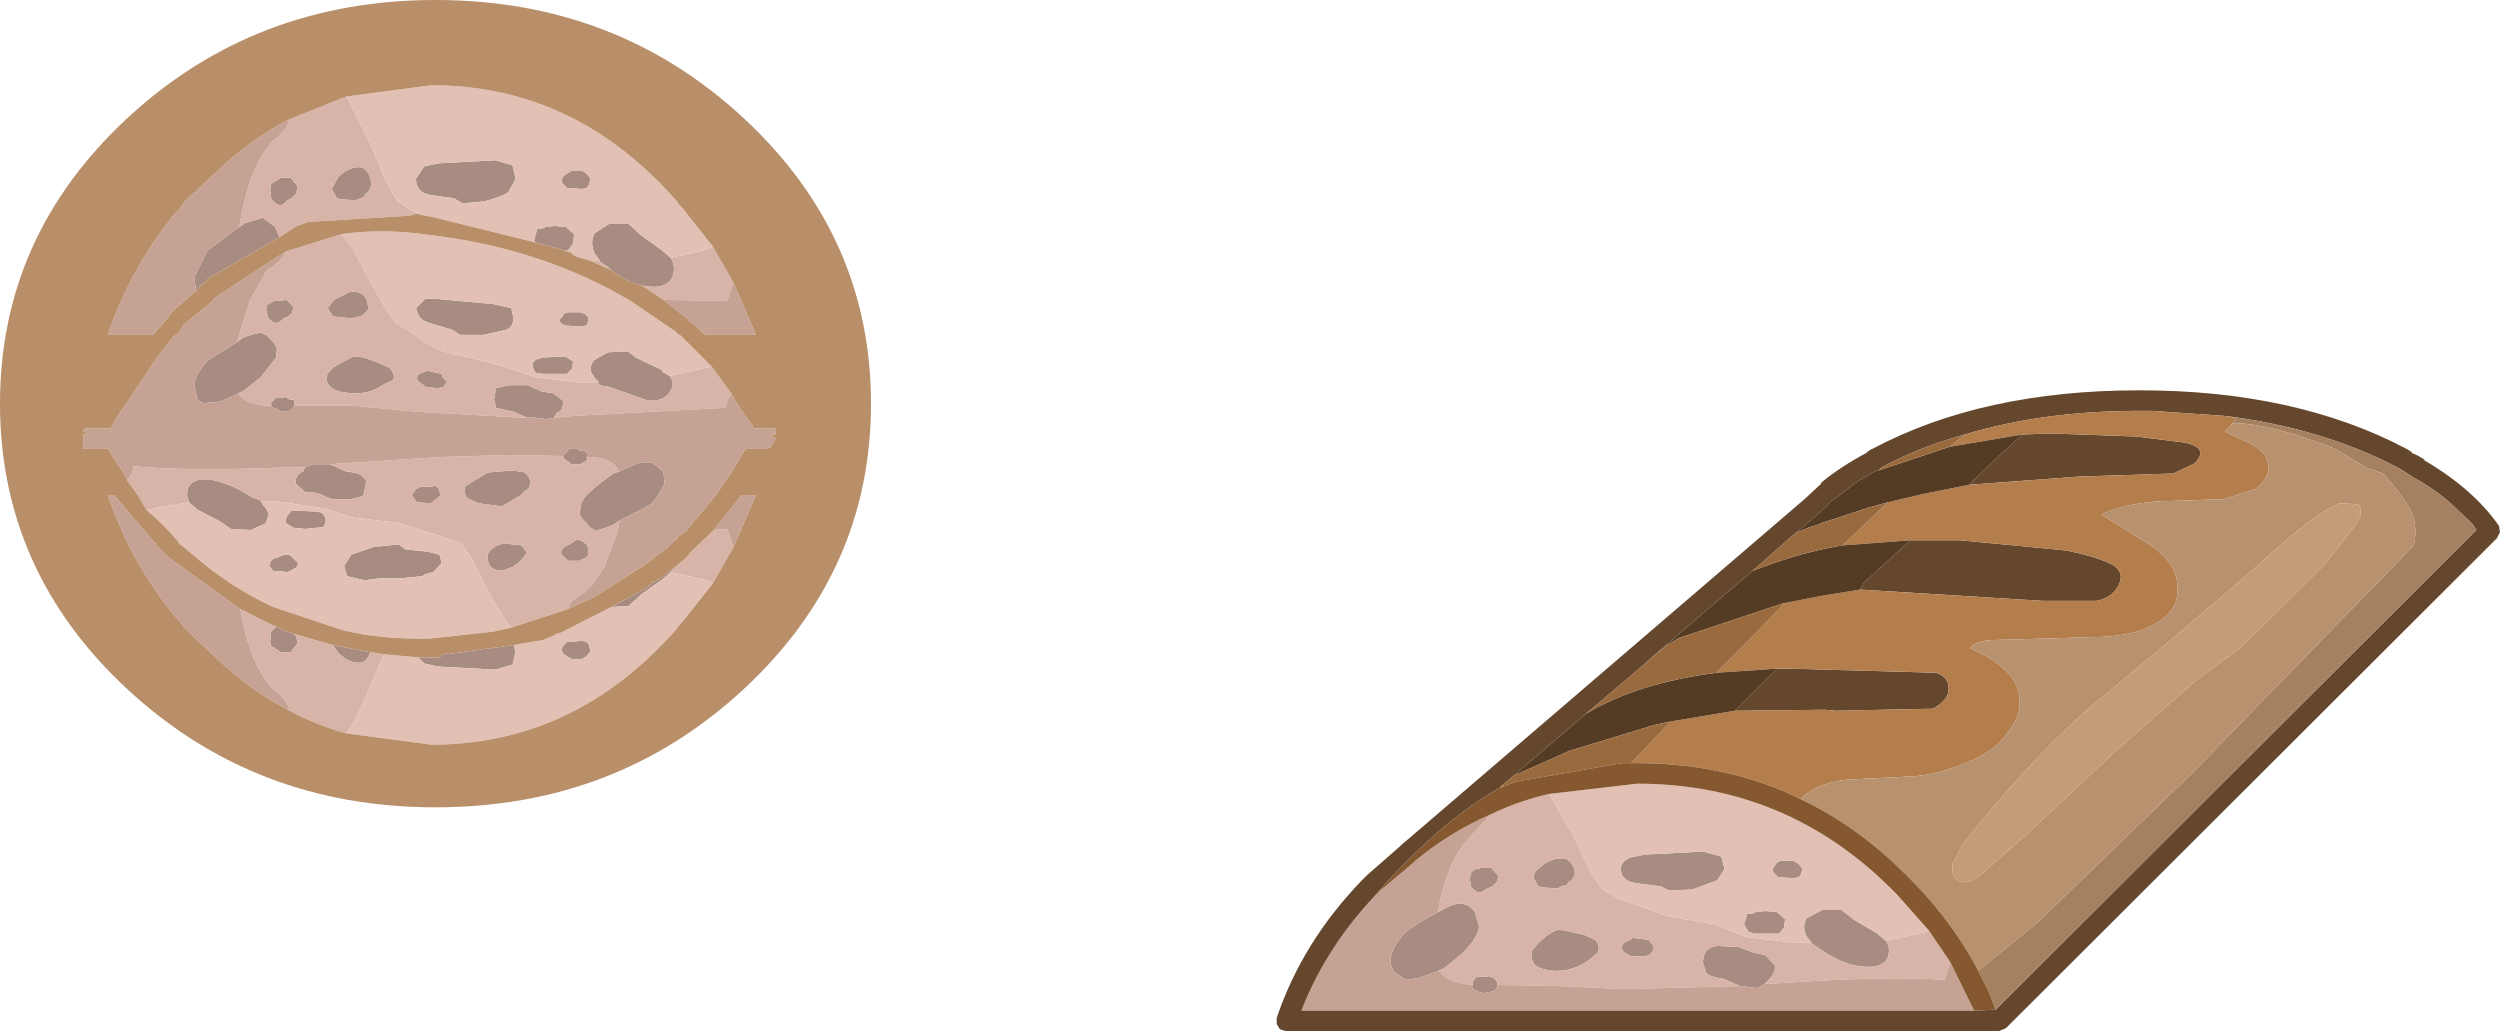 <?xml version="1.0" encoding="UTF-8" standalone="no"?>
<svg xmlns:ffdec="https://www.free-decompiler.com/flash" xmlns:xlink="http://www.w3.org/1999/xlink" ffdec:objectType="shape" height="50.2px" width="121.7px" xmlns="http://www.w3.org/2000/svg">
  <g transform="matrix(1.0, 0.0, 0.0, 1.0, 21.2, 20.05)">
    <path d="M7.35 -10.9 L7.15 -10.85 6.4 -10.9 6.25 -11.05 Q6.05 -11.25 6.25 -11.5 L6.65 -11.75 7.1 -11.75 7.35 -11.6 7.55 -11.35 7.45 -11.0 7.35 -10.9 M4.85 -8.25 L4.8 -8.35 4.95 -8.9 5.3 -8.95 5.35 -9.0 5.8 -9.05 6.35 -9.0 6.75 -8.65 6.7 -8.2 6.45 -7.85 6.3 -7.85 4.85 -8.25 M7.95 -7.35 L8.0 -7.35 7.8 -7.65 7.75 -7.7 Q7.5 -8.25 7.75 -8.7 L8.45 -9.15 9.4 -9.15 10.0 -8.6 11.05 -7.85 11.1 -7.8 11.45 -7.5 Q11.7 -7.1 11.55 -6.6 11.3 -6.0 10.4 -6.1 L10.05 -6.15 Q9.35 -6.3 8.55 -6.9 L8.4 -7.05 7.95 -7.35 M2.4 -10.25 L1.3 -10.15 0.9 -10.4 -0.2 -10.55 Q-0.95 -10.65 -0.95 -11.35 L-0.55 -11.95 0.15 -12.1 1.15 -12.15 2.9 -12.25 3.75 -12.0 3.9 -11.35 3.55 -10.7 Q3.3 -10.5 2.4 -10.25 M2.35 -3.75 L1.2 -3.75 0.8 -4.0 -0.2 -4.3 Q-0.8 -4.45 -0.9 -4.9 L-0.95 -5.05 -0.5 -5.5 0.05 -5.5 1.1 -5.4 2.8 -5.25 3.7 -5.05 3.7 -5.0 3.8 -4.55 Q3.75 -4.1 3.45 -4.0 L2.35 -3.75 M-0.4 -2.0 L0.3 -1.85 Q0.35 -1.6 0.55 -1.5 L0.55 -1.45 0.35 -1.15 0.3 -1.2 0.15 -1.15 -0.45 -1.2 -0.8 -1.45 Q-1.0 -1.65 -0.8 -1.85 L-0.4 -2.0 M-9.65 -3.4 L-9.4 -3.6 -9.0 -3.75 -8.55 -3.85 -8.25 -3.75 -7.95 -3.45 Q-7.65 -3.15 -7.75 -2.85 L-7.75 -2.65 -8.5 -1.7 -9.3 -1.05 -9.6 -0.9 -10.45 -0.5 -11.1 -0.45 Q-11.35 -0.35 -11.6 -0.65 L-11.75 -1.3 Q-11.75 -1.7 -11.15 -2.45 L-10.85 -2.65 -9.65 -3.4 M-8.05 -0.3 L-8.0 -0.3 -8.0 -0.45 -7.75 -0.7 -7.35 -0.7 -7.35 -0.75 -7.1 -0.6 -6.9 -0.6 -6.85 -0.3 -7.0 -0.15 Q-7.05 0.0 -7.5 0.0 L-7.65 -0.1 -8.0 -0.25 -8.05 -0.3 M4.5 0.3 L3.8 0.0 2.95 -0.2 2.85 -0.6 2.95 -1.15 3.55 -1.3 4.5 -1.3 5.15 -1.0 5.75 -0.9 6.2 -0.55 Q6.25 -0.05 5.9 0.05 L5.75 0.3 5.4 0.35 4.55 0.25 4.5 0.3 M11.4 -1.75 Q11.65 -1.4 11.45 -1.05 11.2 -0.5 10.35 -0.55 L8.35 -1.25 Q7.95 -1.25 7.9 -1.45 L7.95 -1.45 7.75 -1.65 7.7 -1.75 Q7.4 -2.05 7.7 -2.5 L7.95 -2.65 8.4 -2.9 9.35 -2.95 9.75 -2.65 9.95 -2.55 11.0 -2.05 11.05 -1.95 11.4 -1.75 M4.9 -2.55 L5.25 -2.65 5.3 -2.65 6.3 -2.7 6.4 -2.65 6.7 -2.45 6.65 -2.1 6.4 -1.85 5.25 -1.85 4.95 -1.9 Q4.85 -1.85 4.75 -2.15 4.65 -2.35 4.9 -2.55 M7.3 -4.2 L7.1 -4.15 6.35 -4.2 6.2 -4.25 Q5.9 -4.45 6.2 -4.65 6.2 -4.85 6.6 -4.85 L7.05 -4.85 7.3 -4.75 7.45 -4.6 7.4 -4.25 7.3 -4.2 M61.2 23.25 L60.05 23.3 59.65 23.1 58.5 22.95 Q57.7 22.85 57.7 22.25 57.7 21.9 58.15 21.7 L58.85 21.55 59.9 21.5 61.7 21.4 62.6 21.65 62.75 22.25 62.4 22.8 61.2 23.25 M66.35 22.65 L66.15 22.7 65.35 22.65 65.2 22.5 Q65.0 22.3 65.2 22.1 65.3 21.85 65.6 21.85 L66.1 21.85 66.35 22.0 66.55 22.25 66.45 22.55 66.35 22.65 M63.85 24.45 L64.2 24.4 64.25 24.35 64.75 24.3 65.3 24.35 65.7 24.7 65.65 25.1 65.4 25.4 64.2 25.4 63.9 25.3 63.7 24.95 63.85 24.45 M66.95 25.85 L67.0 25.85 66.8 25.6 66.75 25.55 Q66.5 25.05 66.75 24.65 L67.5 24.25 68.45 24.25 69.1 24.75 70.2 25.4 70.25 25.45 70.6 25.75 Q70.85 26.1 70.7 26.55 70.45 27.1 69.5 27.0 68.55 26.95 67.4 26.15 L66.95 25.85 M48.8 24.35 L49.1 24.2 Q49.6 23.9 50.0 23.95 50.35 24.0 50.6 24.35 L50.8 25.05 Q50.75 25.6 50.0 26.35 L49.15 27.05 48.85 27.2 47.9 27.55 47.25 27.65 46.7 27.3 Q46.45 27.0 46.5 26.6 46.55 26.1 47.15 25.4 47.65 24.95 48.8 24.35 M50.5 27.9 L50.5 27.75 Q50.6 27.5 50.8 27.5 L51.2 27.5 51.2 27.45 51.5 27.55 51.65 27.7 51.7 27.85 51.7 27.9 51.7 27.95 51.55 28.2 51.0 28.3 50.85 28.25 50.5 28.1 50.45 27.95 50.5 27.9 M63.5 27.95 L62.7 27.6 Q62.0 27.5 61.85 27.3 L61.7 26.8 Q61.7 26.5 61.85 26.25 62.1 26.0 62.45 26.0 L63.45 26.05 64.1 26.3 64.75 26.45 65.2 26.95 Q65.25 27.3 64.9 27.65 L64.7 27.85 64.35 28.05 63.55 27.95 63.5 27.95 M51.2 23.2 L51.05 23.3 Q50.75 23.55 50.4 23.1 L50.35 22.7 50.4 22.45 Q50.6 22.2 50.8 22.25 L50.85 22.2 51.4 22.2 51.75 22.6 51.65 22.9 51.45 23.1 51.2 23.2 M53.9 23.15 L53.7 23.1 53.45 22.7 Q53.45 22.4 53.75 22.2 54.1 21.85 54.6 21.75 L54.7 21.75 Q55.15 21.65 55.4 22.15 55.6 22.65 55.15 22.9 L55.05 23.05 Q54.8 23.05 54.65 23.2 L53.9 23.15 M58.25 25.65 L58.25 25.6 59.05 25.7 59.3 26.0 59.3 26.15 59.15 26.4 59.05 26.45 58.9 26.5 58.2 26.5 57.85 26.3 Q57.65 26.1 57.85 25.85 L58.25 25.65 M53.4 26.2 L53.65 25.9 Q54.25 25.3 54.7 25.2 L55.9 25.45 56.45 25.7 Q56.7 25.95 56.6 26.3 L56.2 26.65 Q55.35 27.3 54.25 27.2 53.7 27.1 53.5 26.9 53.25 26.55 53.4 26.2 M8.95 2.9 L9.85 2.5 10.45 2.45 Q10.7 2.55 10.95 2.8 L11.1 2.95 11.15 3.5 10.85 4.05 10.5 4.5 8.95 5.3 8.65 5.5 8.25 5.65 7.8 5.8 7.5 5.6 7.25 5.3 Q6.95 5.05 7.05 4.75 7.05 4.4 7.35 4.05 L7.85 3.6 8.65 3.0 8.95 2.9 M11.55 7.65 L11.45 7.8 11.1 8.1 11.05 8.15 10.0 8.9 9.4 9.45 8.55 9.5 10.3 8.55 10.55 8.35 Q10.6 8.15 10.65 8.3 L11.55 7.65 M7.35 2.2 L7.4 2.35 7.05 2.55 6.65 2.55 6.65 2.6 6.45 2.4 6.3 2.35 6.2 2.15 6.25 2.05 6.4 1.95 6.5 1.8 6.9 1.8 7.05 1.9 Q7.25 1.8 7.4 2.05 L7.45 2.1 7.35 2.2 M-5.15 2.55 L-4.35 2.9 -4.0 2.95 Q-3.7 3.0 -3.55 3.15 -3.3 3.35 -3.4 3.5 L-3.5 4.05 -3.55 4.1 -4.1 4.25 -5.05 4.25 -5.75 3.95 -6.35 3.9 -6.8 3.5 Q-6.85 3.15 -6.55 2.95 L-6.45 2.9 -6.35 2.7 -6.0 2.55 -5.2 2.55 -5.15 2.55 M4.55 3.7 L4.3 3.9 4.15 4.05 3.25 4.6 2.1 4.45 1.55 4.2 1.45 4.05 1.4 3.65 1.8 3.4 2.55 2.95 3.75 2.85 4.35 2.95 4.45 3.05 Q4.7 3.3 4.55 3.7 M-0.2 4.45 L-0.9 4.4 -1.1 4.15 -1.15 4.05 -0.95 3.75 -0.9 3.75 -0.75 3.65 -0.15 3.65 Q0.0 3.5 0.15 3.75 L0.25 4.05 0.15 4.15 -0.2 4.45 M3.3 6.4 L4.2 6.5 4.45 6.85 4.15 7.25 3.75 7.55 3.35 7.7 3.25 7.7 Q2.75 7.75 2.6 7.4 2.4 6.85 2.8 6.65 L2.9 6.55 3.3 6.4 M-2.95 6.55 L-2.75 6.55 -1.8 6.45 -1.45 6.7 -0.4 6.8 0.2 6.95 0.3 7.35 -0.1 7.8 -0.5 7.9 -0.65 8.0 -1.7 8.1 -2.7 8.1 -3.45 8.2 -4.3 8.0 -4.45 7.5 -4.1 6.95 -2.95 6.55 M-0.85 11.95 L-0.4 11.95 -0.15 11.95 0.2 11.95 Q0.4 11.7 0.55 11.8 L3.8 11.35 3.9 11.65 3.75 12.3 2.9 12.55 1.15 12.45 0.15 12.4 -0.55 12.25 -0.85 11.95 M6.6 6.4 L6.75 6.3 Q7.0 6.1 7.4 6.5 L7.45 6.85 7.4 7.05 7.0 7.25 6.95 7.25 6.45 7.25 6.1 6.9 6.2 6.6 6.25 6.6 6.6 6.4 M7.35 11.2 L7.45 11.3 7.55 11.65 7.35 11.9 7.1 12.05 6.65 12.05 6.25 11.8 Q6.05 11.55 6.25 11.35 L6.4 11.2 7.15 11.15 7.35 11.2 M-9.55 -9.0 L-9.25 -9.2 -8.4 -9.45 -7.8 -9.0 -7.6 -8.5 -11.05 -6.5 -11.3 -6.25 Q-11.35 -6.15 -11.4 -6.2 L-11.65 -5.9 -11.75 -6.55 -11.1 -7.85 -9.55 -9.0 M-4.6 -10.35 L-4.8 -10.4 -5.05 -10.85 -4.75 -11.4 Q-4.45 -11.75 -3.95 -11.9 L-3.85 -11.9 Q-3.4 -12.0 -3.2 -11.45 -3.0 -10.9 -3.4 -10.6 L-3.5 -10.45 -3.9 -10.3 -4.6 -10.35 M-7.2 -10.3 L-7.35 -10.15 Q-7.65 -9.9 -8.0 -10.4 L-8.05 -10.85 -8.0 -11.1 -7.6 -11.35 -7.55 -11.4 -7.05 -11.4 -6.7 -10.95 -6.8 -10.6 -7.0 -10.4 -7.2 -10.3 M-7.4 -4.55 L-7.55 -4.4 Q-7.85 -4.2 -8.15 -4.6 L-8.25 -5.0 -8.2 -5.15 -8.2 -5.2 -7.85 -5.4 -7.75 -5.4 -7.25 -5.45 -6.9 -5.1 -7.0 -4.8 -7.15 -4.65 -7.4 -4.55 M-4.1 -4.55 L-5.0 -4.65 -5.25 -5.05 -5.2 -5.1 -4.95 -5.45 -4.15 -5.85 -4.05 -5.85 Q-3.5 -5.85 -3.35 -5.45 L-3.25 -5.0 -3.55 -4.7 -3.65 -4.65 -4.1 -4.55 M-5.25 -1.85 L-5.0 -2.15 -4.1 -2.65 -4.0 -2.7 -3.5 -2.65 -2.8 -2.4 -2.25 -2.15 Q-1.95 -1.85 -2.05 -1.55 L-2.5 -1.35 Q-3.3 -0.75 -4.45 -0.95 -4.9 -1.0 -5.15 -1.25 -5.4 -1.55 -5.25 -1.85 M-12.0 4.4 L-12.1 4.05 -12.05 3.7 Q-11.8 3.2 -10.95 3.3 -10.1 3.45 -9.1 4.05 L-8.95 4.15 -8.55 4.3 -8.5 4.35 -8.35 4.6 -8.3 4.65 Q-8.0 4.95 -8.3 5.45 L-9.0 5.75 -9.05 5.75 -9.95 5.7 -10.55 5.3 Q-11.05 5.05 -11.6 4.75 L-11.65 4.7 -12.0 4.4 M-5.45 5.6 L-5.85 5.65 -5.9 5.65 -6.35 5.7 -6.8 5.65 -6.9 5.65 -7.3 5.4 -7.25 5.1 -7.0 4.8 -5.85 4.85 -5.55 4.9 -5.35 5.15 -5.35 5.4 -5.45 5.6 M-7.9 7.15 L-7.7 7.1 Q-7.15 6.8 -6.95 7.1 L-6.8 7.25 Q-6.6 7.35 -6.8 7.6 L-7.2 7.8 -7.65 7.75 -7.9 7.75 -8.05 7.55 -8.1 7.5 -8.0 7.25 -7.9 7.15 M-7.75 10.45 L-7.7 10.5 -7.2 10.7 -6.9 10.8 -6.8 10.9 -6.7 11.25 -7.05 11.7 -7.55 11.7 -7.6 11.65 -8.0 11.4 -8.05 11.15 -8.0 10.7 -7.75 10.45 M-5.0 11.35 L-3.15 11.7 -3.2 11.75 Q-3.4 12.3 -3.85 12.2 L-3.95 12.2 Q-4.45 12.05 -4.75 11.7 L-5.0 11.35" fill="#a88c81" fill-rule="evenodd" stroke="none"/>
    <path d="M7.55 -7.35 L7.95 -7.35 8.4 -7.05 8.55 -6.9 7.55 -7.35 M11.45 -7.5 L13.2 -7.9 13.5 -8.05 14.5 -6.3 14.2 -5.4 11.1 -5.45 10.05 -6.15 10.4 -6.1 Q11.3 -6.0 11.55 -6.6 11.7 -7.1 11.45 -7.5 M-4.35 -15.35 L-4.25 -15.2 -3.15 -13.0 -2.4 -11.2 -1.85 -10.25 -1.05 -9.75 -0.75 -9.6 -0.9 -9.65 -1.25 -9.55 -6.15 -9.25 -6.75 -9.05 -6.9 -8.95 -7.6 -8.5 -7.8 -9.0 -8.4 -9.45 -9.25 -9.2 -9.55 -9.0 Q-9.1 -11.9 -7.95 -13.15 -7.2 -13.75 -7.1 -14.25 L-4.35 -15.35 M-0.4 -2.0 L-0.8 -1.85 Q-1.0 -1.65 -0.8 -1.45 L-0.45 -1.2 0.15 -1.15 0.3 -1.2 0.35 -1.15 0.55 -1.45 0.55 -1.5 Q0.35 -1.6 0.3 -1.85 L-0.4 -2.0 M-4.6 -8.65 L-4.5 -8.55 -4.05 -8.0 -3.35 -6.65 -2.5 -5.15 -2.4 -4.95 -1.9 -4.3 -1.05 -3.8 -1.0 -3.75 Q0.05 -2.9 1.2 -2.75 L1.65 -2.65 3.4 -2.2 4.8 -1.7 7.15 -1.4 7.9 -1.45 Q7.95 -1.25 8.35 -1.25 L10.35 -0.55 Q11.2 -0.5 11.45 -1.05 11.65 -1.4 11.4 -1.75 L13.15 -2.15 13.45 -2.2 14.4 -0.9 Q14.1 -0.45 14.15 -0.2 L6.65 0.2 5.75 0.3 5.9 0.05 Q6.25 -0.05 6.2 -0.55 L5.75 -0.9 5.15 -1.0 4.5 -1.3 3.55 -1.3 2.95 -1.15 2.85 -0.6 2.95 -0.2 3.8 0.0 4.5 0.3 -0.85 0.0 -4.0 -0.3 -6.85 -0.3 -6.9 -0.6 -7.1 -0.6 -7.35 -0.75 -7.35 -0.7 -7.75 -0.7 -8.0 -0.45 -8.0 -0.3 -8.05 -0.3 Q-9.2 -0.3 -9.6 -0.9 L-9.3 -1.05 -8.5 -1.7 -7.75 -2.65 -7.75 -2.85 Q-7.65 -3.15 -7.95 -3.45 L-8.25 -3.75 -8.55 -3.85 -9.0 -3.75 -9.4 -3.6 -9.65 -3.4 -9.55 -3.75 -9.05 -5.4 -8.2 -6.9 Q-7.45 -7.35 -7.3 -7.8 L-4.6 -8.65 M70.6 25.75 L72.4 25.35 72.7 25.25 73.75 26.8 73.45 27.65 Q70.65 27.45 65.65 27.8 L64.7 27.85 64.9 27.65 Q65.25 27.3 65.2 26.95 L64.75 26.45 64.1 26.3 63.45 26.05 62.45 26.0 Q62.1 26.0 61.85 26.25 61.7 26.5 61.7 26.8 L61.85 27.3 Q62.0 27.5 62.7 27.6 L63.5 27.95 57.8 28.1 54.65 27.95 51.7 27.9 51.7 27.85 51.65 27.7 51.5 27.55 51.2 27.45 51.2 27.5 50.8 27.5 Q50.6 27.5 50.5 27.75 L50.5 27.9 Q49.25 27.8 48.85 27.2 L49.15 27.05 50.0 26.35 Q50.75 25.6 50.8 25.05 L50.6 24.35 Q50.35 24.0 50.0 23.95 49.6 23.9 49.1 24.2 L48.8 24.35 Q49.25 21.75 50.45 20.6 L51.35 19.6 Q52.7 18.95 54.2 18.6 L54.3 18.75 55.45 20.75 56.2 22.35 56.8 23.25 57.6 23.7 60.0 24.55 62.3 24.95 63.75 25.55 66.2 25.85 66.95 25.85 67.4 26.15 Q68.55 26.95 69.5 27.0 70.45 27.1 70.7 26.55 70.85 26.1 70.6 25.75 M51.2 23.2 L51.45 23.1 51.65 22.9 51.75 22.6 51.4 22.2 50.85 22.2 50.8 22.25 Q50.6 22.2 50.4 22.45 L50.35 22.7 50.4 23.1 Q50.75 23.55 51.05 23.3 L51.2 23.2 M53.4 26.2 Q53.25 26.55 53.5 26.9 53.7 27.1 54.25 27.2 55.35 27.3 56.2 26.65 L56.6 26.3 Q56.7 25.95 56.45 25.7 L55.9 25.45 54.7 25.2 Q54.25 25.3 53.65 25.9 L53.4 26.2 M58.25 25.65 L57.85 25.85 Q57.65 26.1 57.85 26.3 L58.2 26.5 58.9 26.5 59.05 26.45 59.15 26.4 59.3 26.15 59.3 26.0 59.05 25.7 58.25 25.6 58.25 25.65 M53.9 23.15 L54.65 23.2 Q54.8 23.05 55.05 23.05 L55.15 22.9 Q55.6 22.65 55.4 22.15 55.15 21.65 54.7 21.75 L54.6 21.75 Q54.1 21.85 53.75 22.2 53.45 22.4 53.45 22.7 L53.7 23.1 53.9 23.15 M6.45 9.6 L3.7 10.5 Q3.65 10.4 3.6 10.45 L2.65 8.9 2.5 8.6 1.8 7.2 1.25 6.4 0.4 6.1 -1.8 5.4 -2.7 5.3 -4.0 5.15 -5.4 4.7 -7.75 4.35 -8.5 4.35 -8.55 4.3 -8.95 4.15 -9.1 4.05 Q-10.1 3.45 -10.95 3.3 -11.8 3.2 -12.05 3.7 L-12.1 4.05 -12.0 4.4 -13.75 4.7 -14.05 4.8 -14.5 4.05 -15.0 3.35 -14.75 2.95 -14.7 2.65 Q-11.9 2.9 -7.25 2.7 L-6.35 2.7 -6.45 2.9 -6.55 2.95 Q-6.85 3.15 -6.8 3.5 L-6.35 3.9 -5.75 3.95 -5.05 4.25 -4.1 4.25 -3.55 4.1 -3.5 4.05 -3.4 3.5 Q-3.3 3.35 -3.55 3.15 -3.7 3.0 -4.0 2.95 L-4.35 2.9 -5.15 2.55 0.2 2.2 3.4 2.1 6.2 2.15 6.3 2.35 6.45 2.4 6.65 2.6 6.65 2.55 7.05 2.55 7.4 2.35 7.35 2.2 7.6 2.2 Q8.6 2.25 8.95 2.9 L8.65 3.0 7.85 3.6 7.35 4.05 Q7.05 4.4 7.05 4.75 6.95 5.05 7.25 5.3 L7.5 5.6 7.8 5.8 8.25 5.65 8.65 5.5 8.95 5.3 8.9 5.7 8.25 7.5 7.65 8.4 7.3 8.75 Q6.5 9.2 6.45 9.6 M13.55 5.75 L14.2 5.7 14.5 6.6 13.5 8.35 13.2 8.2 11.45 7.8 11.55 7.65 12.2 7.1 12.45 6.8 13.55 5.75 M3.3 6.4 L2.9 6.55 2.8 6.65 Q2.4 6.85 2.6 7.4 2.75 7.75 3.25 7.7 L3.35 7.7 3.75 7.55 4.15 7.25 4.45 6.85 4.2 6.5 3.3 6.4 M-0.2 4.45 L0.15 4.15 0.25 4.05 0.15 3.75 Q0.0 3.5 -0.15 3.65 L-0.75 3.65 -0.9 3.75 -0.95 3.75 -1.15 4.05 -1.1 4.15 -0.9 4.4 -0.2 4.45 M4.55 3.7 Q4.7 3.3 4.45 3.05 L4.35 2.95 3.75 2.85 2.55 2.95 1.8 3.4 1.4 3.65 1.45 4.05 1.55 4.2 2.1 4.45 3.25 4.6 4.15 4.05 4.3 3.9 4.55 3.7 M6.6 6.4 L6.25 6.6 6.2 6.6 6.1 6.9 6.45 7.25 6.95 7.25 7.0 7.25 7.4 7.05 7.45 6.85 7.4 6.5 Q7.0 6.1 6.75 6.3 L6.6 6.4 M-4.1 -4.55 L-3.65 -4.65 -3.55 -4.7 -3.25 -5.0 -3.35 -5.45 Q-3.5 -5.85 -4.05 -5.85 L-4.15 -5.85 -4.95 -5.45 -5.2 -5.1 -5.25 -5.05 -5.0 -4.65 -4.1 -4.55 M-7.4 -4.55 L-7.15 -4.65 -7.0 -4.8 -6.9 -5.1 -7.25 -5.45 -7.75 -5.4 -7.85 -5.4 -8.2 -5.2 -8.2 -5.15 -8.25 -5.0 -8.15 -4.6 Q-7.85 -4.2 -7.55 -4.4 L-7.4 -4.55 M-7.2 -10.3 L-7.0 -10.4 -6.8 -10.6 -6.7 -10.95 -7.05 -11.4 -7.55 -11.4 -7.6 -11.35 -8.0 -11.1 -8.05 -10.85 -8.0 -10.4 Q-7.65 -9.9 -7.35 -10.15 L-7.2 -10.3 M-4.6 -10.35 L-3.9 -10.3 -3.5 -10.45 -3.4 -10.6 Q-3.0 -10.9 -3.2 -11.45 -3.4 -12.0 -3.85 -11.9 L-3.95 -11.9 Q-4.45 -11.75 -4.75 -11.4 L-5.05 -10.85 -4.8 -10.4 -4.6 -10.35 M-5.25 -1.85 Q-5.4 -1.55 -5.15 -1.25 -4.9 -1.0 -4.45 -0.95 -3.3 -0.75 -2.5 -1.35 L-2.05 -1.55 Q-1.95 -1.85 -2.25 -2.15 L-2.8 -2.4 -3.5 -2.65 -4.0 -2.7 -4.1 -2.65 -5.0 -2.15 -5.25 -1.85 M-6.9 10.8 L-5.0 11.35 -4.75 11.7 Q-4.45 12.05 -3.95 12.2 L-3.85 12.2 Q-3.4 12.3 -3.2 11.75 L-3.15 11.7 -2.5 11.8 -3.15 13.3 Q-3.85 15.0 -4.25 15.5 L-4.35 15.65 Q-5.8 15.25 -7.1 14.55 -7.2 14.05 -7.95 13.45 -9.05 12.25 -9.5 9.6 L-8.0 10.35 -7.75 10.45 -8.0 10.7 -8.05 11.15 -8.0 11.4 -7.6 11.65 -7.55 11.7 -7.05 11.7 -6.7 11.25 -6.8 10.9 -6.9 10.8" fill="#d7b4a7" fill-rule="evenodd" stroke="none"/>
    <path d="M6.3 -7.85 L6.45 -7.85 6.7 -8.2 6.75 -8.65 6.35 -9.0 5.8 -9.05 5.35 -9.0 5.3 -8.95 4.95 -8.9 4.8 -8.35 4.85 -8.25 -0.2 -9.5 -0.5 -9.55 -0.75 -9.6 -1.05 -9.75 -1.85 -10.25 -2.4 -11.2 -3.15 -13.0 -4.25 -15.2 -4.35 -15.35 -0.2 -15.9 Q6.8 -15.9 11.75 -10.25 L11.85 -10.1 11.95 -10.0 12.0 -9.95 13.5 -8.05 13.2 -7.9 11.45 -7.5 11.1 -7.8 11.05 -7.85 10.0 -8.6 9.4 -9.15 8.45 -9.15 7.75 -8.7 Q7.5 -8.25 7.75 -7.7 L7.8 -7.65 8.0 -7.35 7.95 -7.35 7.55 -7.35 7.4 -7.4 7.05 -7.5 Q6.75 -7.55 6.6 -7.75 L6.3 -7.85 M7.35 -10.9 L7.45 -11.0 7.55 -11.35 7.35 -11.6 7.1 -11.75 6.65 -11.75 6.25 -11.5 Q6.05 -11.25 6.25 -11.05 L6.4 -10.9 7.15 -10.85 7.35 -10.9 M2.35 -3.75 L3.45 -4.0 Q3.75 -4.1 3.8 -4.55 L3.7 -5.0 3.7 -5.05 2.8 -5.25 1.1 -5.4 0.05 -5.5 -0.5 -5.5 -0.95 -5.05 -0.9 -4.9 Q-0.8 -4.45 -0.2 -4.3 L0.8 -4.0 1.2 -3.75 2.35 -3.75 M2.4 -10.25 Q3.3 -10.5 3.55 -10.7 L3.9 -11.35 3.75 -12.0 2.9 -12.25 1.15 -12.15 0.15 -12.1 -0.55 -11.95 -0.95 -11.35 Q-0.95 -10.65 -0.2 -10.55 L0.9 -10.4 1.3 -10.15 2.4 -10.25 M7.9 -1.45 L7.15 -1.4 4.8 -1.7 3.4 -2.2 1.65 -2.65 1.2 -2.75 Q0.05 -2.9 -1.0 -3.75 L-1.05 -3.8 -1.9 -4.3 -2.4 -4.95 -2.5 -5.15 -3.35 -6.65 -4.05 -8.0 -4.5 -8.55 -4.6 -8.65 Q-2.5 -8.95 -0.2 -8.6 5.2 -7.95 9.5 -5.4 L11.7 -3.9 11.8 -3.8 11.8 -3.75 11.9 -3.75 11.95 -3.7 13.0 -2.65 13.45 -2.2 13.15 -2.15 11.4 -1.75 11.05 -1.95 11.0 -2.05 9.95 -2.55 9.75 -2.65 9.35 -2.95 8.4 -2.9 7.95 -2.65 7.7 -2.5 Q7.4 -2.05 7.7 -1.75 L7.75 -1.65 7.95 -1.45 7.9 -1.45 M7.3 -4.2 L7.4 -4.25 7.45 -4.6 7.3 -4.75 7.05 -4.85 6.6 -4.85 Q6.2 -4.85 6.2 -4.65 5.9 -4.45 6.2 -4.25 L6.35 -4.2 7.1 -4.15 7.3 -4.2 M4.9 -2.55 Q4.65 -2.35 4.75 -2.15 4.85 -1.85 4.95 -1.9 L5.25 -1.85 6.4 -1.85 6.65 -2.1 6.7 -2.45 6.4 -2.65 6.3 -2.7 5.3 -2.65 5.25 -2.65 4.9 -2.55 M70.6 25.75 L70.25 25.45 70.2 25.4 69.1 24.75 68.45 24.25 67.5 24.25 66.75 24.65 Q66.5 25.05 66.75 25.55 L66.8 25.6 67.0 25.85 66.95 25.85 66.2 25.85 63.75 25.55 62.3 24.95 60.0 24.55 57.6 23.7 56.8 23.25 56.2 22.35 55.45 20.75 54.3 18.75 54.2 18.6 58.5 18.1 Q65.75 18.1 70.9 23.25 L71.0 23.35 71.1 23.45 71.15 23.5 72.7 25.25 72.4 25.35 70.6 25.75 M63.85 24.45 L63.7 24.95 63.9 25.3 64.2 25.4 65.4 25.4 65.65 25.1 65.7 24.7 65.3 24.35 64.75 24.3 64.25 24.35 64.2 24.4 63.85 24.45 M66.35 22.65 L66.45 22.55 66.55 22.25 66.35 22.0 66.1 21.85 65.6 21.85 Q65.3 21.85 65.2 22.1 65.0 22.3 65.2 22.5 L65.35 22.65 66.15 22.7 66.35 22.65 M61.2 23.25 L62.4 22.8 62.75 22.25 62.6 21.65 61.7 21.4 59.9 21.5 58.85 21.55 58.15 21.7 Q57.7 21.9 57.7 22.25 57.7 22.85 58.5 22.95 L59.65 23.1 60.05 23.3 61.2 23.25 M3.7 10.5 L2.8 10.7 -0.4 11.05 -0.7 11.05 -2.15 11.0 -3.45 10.85 -4.45 10.65 -7.9 9.5 Q-9.95 8.55 -11.7 7.05 L-12.3 6.55 Q-12.35 6.45 -12.4 6.5 L-12.5 6.4 -12.5 6.35 Q-13.3 5.4 -14.05 4.8 L-13.75 4.7 -12.0 4.4 -11.65 4.7 -11.6 4.75 Q-11.05 5.05 -10.55 5.3 L-9.95 5.7 -9.05 5.75 -9.0 5.75 -8.3 5.45 Q-8.0 4.95 -8.3 4.65 L-8.35 4.6 -8.5 4.35 -7.75 4.35 -5.4 4.7 -4.0 5.15 -2.7 5.3 -1.8 5.4 0.4 6.1 1.25 6.4 1.8 7.2 2.5 8.6 2.65 8.9 3.6 10.45 Q3.65 10.4 3.7 10.5 M11.45 7.8 L13.2 8.2 13.5 8.35 12.0 10.25 11.95 10.3 11.85 10.4 11.75 10.55 Q6.8 16.2 -0.2 16.2 L-4.35 15.65 -4.25 15.5 Q-3.85 15.0 -3.15 13.3 L-2.5 11.8 -0.85 11.95 -0.55 12.25 0.15 12.4 1.15 12.45 2.9 12.55 3.75 12.3 3.9 11.65 3.8 11.35 5.25 11.1 5.85 10.85 Q5.85 10.75 6.0 10.8 L8.55 9.5 9.4 9.45 10.0 8.9 11.05 8.15 11.1 8.1 11.45 7.8 M-2.95 6.55 L-4.1 6.95 -4.45 7.5 -4.3 8.0 -3.45 8.2 -2.7 8.1 -1.7 8.1 -0.65 8.0 -0.5 7.9 -0.1 7.8 0.3 7.35 0.2 6.95 -0.4 6.8 -1.45 6.7 -1.8 6.45 -2.75 6.55 -2.95 6.55 M7.35 11.2 L7.15 11.15 6.4 11.2 6.25 11.35 Q6.05 11.55 6.25 11.8 L6.65 12.05 7.1 12.05 7.35 11.9 7.55 11.65 7.45 11.3 7.35 11.2 M-7.9 7.15 L-8.0 7.25 -8.1 7.5 -8.05 7.55 -7.9 7.75 -7.65 7.75 -7.2 7.8 -6.8 7.6 Q-6.6 7.35 -6.8 7.25 L-6.95 7.1 Q-7.15 6.8 -7.7 7.1 L-7.9 7.15 M-5.45 5.6 L-5.35 5.4 -5.35 5.15 -5.55 4.9 -5.85 4.85 -7.0 4.8 -7.25 5.1 -7.3 5.4 -6.9 5.65 -6.8 5.65 -6.35 5.7 -5.9 5.65 -5.85 5.65 -5.45 5.6" fill="#e2c0b3" fill-rule="evenodd" stroke="none"/>
    <path d="M-7.3 -7.8 Q-7.45 -7.35 -8.2 -6.9 L-9.05 -5.4 -9.55 -3.75 -9.65 -3.4 -10.85 -2.65 -11.15 -2.45 Q-11.75 -1.7 -11.75 -1.3 L-11.6 -0.65 Q-11.35 -0.35 -11.1 -0.45 L-10.45 -0.5 -9.6 -0.9 Q-9.2 -0.3 -8.05 -0.3 L-8.0 -0.25 -7.65 -0.1 -7.5 0.0 Q-7.05 0.0 -7.0 -0.15 L-6.85 -0.3 -4.0 -0.3 -0.85 0.0 4.5 0.3 4.55 0.25 5.4 0.35 5.75 0.3 6.65 0.2 14.15 -0.2 Q14.1 -0.45 14.4 -0.9 14.9 0.0 15.35 0.55 L15.4 0.6 15.5 0.8 16.55 0.8 16.55 1.1 16.35 1.1 16.4 1.2 16.45 1.25 Q16.65 1.25 16.45 1.45 L16.3 1.75 16.15 1.75 16.1 1.8 15.1 1.8 14.85 2.2 14.4 2.95 13.65 4.05 12.2 5.8 12.0 5.95 Q11.8 6.0 11.75 6.2 L11.55 6.35 11.3 6.6 10.05 7.55 9.95 7.6 7.75 9.0 6.45 9.6 Q6.5 9.2 7.3 8.75 L7.65 8.4 8.25 7.5 8.9 5.7 8.95 5.3 10.5 4.5 10.85 4.05 11.15 3.5 11.1 2.95 10.95 2.8 Q10.7 2.55 10.45 2.45 L9.85 2.5 8.95 2.9 Q8.6 2.25 7.6 2.2 L7.35 2.2 7.45 2.1 7.4 2.05 Q7.25 1.8 7.05 1.9 L6.9 1.8 6.5 1.8 6.4 1.95 6.25 2.05 6.2 2.15 3.4 2.1 0.2 2.2 -5.15 2.55 -5.2 2.55 -6.0 2.55 -6.35 2.7 -7.25 2.7 Q-11.9 2.9 -14.7 2.65 L-14.75 2.95 -15.0 3.35 -15.2 2.95 -15.7 2.2 -15.95 1.8 -17.15 1.8 -17.15 1.1 -16.95 1.1 -17.05 1.0 Q-17.25 0.9 -17.05 0.8 L-15.8 0.8 -15.7 0.6 -15.7 0.55 -13.55 -2.65 -12.7 -3.75 -12.6 -3.75 -12.4 -4.0 -12.25 -4.25 -10.85 -5.4 -10.8 -5.45 -10.75 -5.55 -7.85 -7.45 -7.3 -7.8 M14.5 -6.3 L15.6 -3.75 13.1 -3.75 12.65 -4.2 Q12.4 -4.35 12.3 -4.5 L11.1 -5.45 14.2 -5.4 14.5 -6.3 M74.9 29.15 L42.15 29.15 Q43.3 26.2 45.55 23.75 L45.8 23.5 46.05 23.25 47.6 21.95 47.7 21.85 Q49.4 20.45 51.35 19.6 L50.45 20.6 Q49.25 21.75 48.8 24.35 47.65 24.95 47.15 25.4 46.55 26.1 46.5 26.6 46.45 27.0 46.7 27.3 L47.25 27.65 47.9 27.55 48.85 27.2 Q49.25 27.8 50.5 27.9 L50.45 27.95 50.5 28.1 50.85 28.25 51.0 28.3 51.55 28.2 51.7 27.95 51.7 27.9 54.65 27.95 57.8 28.1 63.5 27.95 63.55 27.95 64.35 28.05 64.7 27.85 65.65 27.8 Q70.65 27.45 73.45 27.65 L73.75 26.8 74.9 29.15 M14.5 6.6 L14.2 5.7 13.55 5.75 14.9 4.05 15.6 4.05 14.5 6.6 M-7.1 -14.25 Q-7.2 -13.75 -7.95 -13.15 -9.1 -11.9 -9.55 -9.0 L-11.1 -7.85 -11.75 -6.55 -11.65 -5.9 -12.85 -4.85 -13.05 -4.55 -13.75 -3.75 -15.95 -3.75 Q-14.85 -7.0 -12.65 -9.7 L-12.4 -9.95 -12.2 -10.25 -10.7 -11.65 -10.6 -11.75 Q-8.95 -13.3 -7.1 -14.25 M-7.1 14.55 Q-8.95 13.6 -10.6 12.05 L-10.7 11.95 -12.2 10.55 -12.4 10.25 -12.65 10.0 Q-14.85 7.3 -15.95 4.05 L-15.65 4.05 -13.3 6.8 -12.9 7.15 -9.5 9.6 Q-9.05 12.25 -7.95 13.45 -7.2 14.05 -7.1 14.55" fill="#c6a295" fill-rule="evenodd" stroke="none"/>
    <path d="M6.3 -7.85 L6.6 -7.75 Q6.75 -7.55 7.05 -7.5 L7.4 -7.4 7.55 -7.35 8.55 -6.9 Q9.35 -6.3 10.05 -6.15 L11.1 -5.45 12.3 -4.5 Q12.4 -4.35 12.65 -4.2 L13.1 -3.75 15.6 -3.75 14.5 -6.3 13.5 -8.05 12.0 -9.95 11.95 -10.0 11.85 -10.1 11.75 -10.25 Q6.8 -15.9 -0.2 -15.9 L-4.35 -15.35 -7.1 -14.25 Q-8.95 -13.3 -10.6 -11.75 L-10.7 -11.65 -12.2 -10.25 -12.4 -9.95 -12.65 -9.7 Q-14.85 -7.0 -15.95 -3.75 L-13.75 -3.75 -13.05 -4.55 -12.85 -4.85 -11.65 -5.9 -11.4 -6.2 Q-11.35 -6.15 -11.3 -6.25 L-11.05 -6.5 -7.6 -8.5 -6.9 -8.95 -6.75 -9.05 -6.15 -9.25 -1.25 -9.55 -0.9 -9.65 -0.75 -9.6 -0.5 -9.55 -0.2 -9.5 4.85 -8.25 6.3 -7.85 M-4.6 -8.65 L-7.3 -7.8 -7.85 -7.45 -10.75 -5.55 -10.8 -5.45 -10.85 -5.4 -12.25 -4.25 -12.4 -4.0 -12.6 -3.75 -12.7 -3.75 -13.55 -2.65 -15.7 0.55 -15.7 0.6 -15.8 0.8 -17.05 0.8 Q-17.25 0.9 -17.05 1.0 L-16.95 1.1 -17.15 1.1 -17.15 1.8 -15.95 1.8 -15.7 2.2 -15.2 2.95 -15.0 3.35 -14.5 4.05 -14.05 4.8 Q-13.3 5.4 -12.5 6.35 L-12.5 6.4 -12.4 6.5 Q-12.35 6.45 -12.3 6.55 L-11.7 7.05 Q-9.95 8.55 -7.9 9.5 L-4.45 10.65 -3.45 10.85 -2.15 11.0 -0.7 11.05 -0.4 11.05 2.8 10.7 3.7 10.5 6.45 9.6 7.75 9.0 9.95 7.6 10.05 7.55 11.3 6.6 11.55 6.35 11.75 6.2 Q11.8 6.0 12.0 5.95 L12.2 5.8 13.65 4.05 14.4 2.95 14.85 2.2 15.1 1.8 16.1 1.8 16.15 1.75 16.3 1.75 16.45 1.45 Q16.65 1.25 16.45 1.25 L16.4 1.2 16.35 1.1 16.55 1.1 16.55 0.8 15.5 0.8 15.4 0.6 15.35 0.55 Q14.9 0.0 14.4 -0.9 L13.45 -2.2 13.0 -2.65 11.95 -3.7 11.9 -3.75 11.8 -3.75 11.8 -3.8 11.7 -3.9 9.5 -5.4 Q5.2 -7.95 -0.2 -8.6 -2.5 -8.95 -4.6 -8.65 M21.2 -0.4 Q21.2 7.75 15.0 13.5 8.8 19.25 0.0 19.25 -8.8 19.25 -15.0 13.5 -21.2 7.75 -21.2 -0.4 -21.2 -8.55 -15.0 -14.3 -8.8 -20.05 0.0 -20.05 8.8 -20.05 15.0 -14.3 21.2 -8.55 21.2 -0.4 M14.5 6.6 L15.6 4.05 14.9 4.05 13.55 5.75 12.45 6.8 12.2 7.1 11.55 7.65 10.65 8.3 Q10.6 8.15 10.55 8.35 L10.3 8.55 8.55 9.5 6.0 10.8 Q5.85 10.75 5.85 10.85 L5.25 11.1 3.8 11.35 0.55 11.8 Q0.4 11.7 0.2 11.95 L-0.15 11.95 -0.4 11.95 -0.85 11.95 -2.5 11.8 -3.15 11.7 -5.0 11.35 -6.9 10.8 -7.2 10.7 -7.7 10.5 -7.75 10.45 -8.0 10.35 -9.5 9.6 -12.9 7.15 -13.3 6.8 -15.65 4.05 -15.95 4.05 Q-14.85 7.3 -12.65 10.0 L-12.4 10.25 -12.2 10.55 -10.7 11.95 -10.6 12.05 Q-8.95 13.6 -7.1 14.55 -5.8 15.25 -4.35 15.65 L-0.2 16.2 Q6.8 16.2 11.75 10.55 L11.85 10.4 11.95 10.3 12.0 10.25 13.5 8.35 14.5 6.6" fill="#b88f69" fill-rule="evenodd" stroke="none"/>
    <path d="M87.15 0.2 L83.55 -0.05 83.1 -0.05 82.95 -0.05 Q78.25 -0.05 74.45 1.1 72.25 1.7 70.4 2.7 L70.25 2.85 70.15 2.85 69.2 3.4 68.1 4.25 68.05 4.25 67.45 4.85 67.4 4.9 66.2 5.9 64.1 7.75 58.85 12.25 59.95 11.35 56.0 14.7 52.5 17.7 51.95 18.15 51.8 18.3 Q48.8 20.0 45.55 23.75 43.3 26.2 42.15 29.15 L74.9 29.15 75.95 29.1 99.35 5.75 99.15 5.45 98.2 4.55 Q97.4 3.8 96.3 3.2 L95.75 2.85 95.6 2.75 95.55 2.75 95.5 2.7 Q91.85 0.8 87.15 0.2 M77.25 1.1 L77.3 1.1 78.65 1.05 82.8 1.2 85.2 1.5 Q86.2 1.75 85.8 2.3 L85.65 2.5 84.6 3.0 80.0 3.15 74.65 3.55 76.15 2.1 Q76.75 1.55 77.25 1.1 M71.8 6.25 L74.2 6.25 79.4 6.75 Q80.85 7.05 81.55 7.4 82.25 7.75 81.95 8.4 81.65 9.05 80.85 9.2 L78.25 9.2 69.35 8.65 69.55 8.3 71.8 6.25 M65.3 12.5 L65.95 12.5 73.05 12.7 Q73.75 12.95 73.65 13.6 73.6 14.05 72.9 14.45 L68.15 14.55 67.65 14.5 63.5 14.55 63.25 14.55 64.2 13.6 65.3 12.5 M41.4 30.15 L41.1 30.05 40.95 29.8 40.95 29.5 Q42.2 25.8 45.1 22.8 L45.35 22.55 46.95 21.15 47.05 21.05 47.35 20.8 66.7 4.2 66.75 4.15 67.45 3.5 67.45 3.45 Q68.35 2.7 69.65 2.0 69.8 1.85 69.95 1.8 75.3 -1.05 82.95 -1.05 90.55 -1.05 95.95 1.8 L96.2 1.95 96.2 2.0 Q96.5 2.1 96.85 2.35 L96.8 2.35 Q99.2 3.75 100.45 5.55 L100.5 5.85 100.35 6.15 76.45 30.0 76.1 30.15 41.4 30.15" fill="#64472d" fill-rule="evenodd" stroke="none"/>
    <path d="M74.45 1.1 Q78.25 -0.05 82.95 -0.05 L83.1 -0.05 83.55 -0.05 87.15 0.2 87.65 0.3 87.5 0.55 87.1 0.95 88.05 1.4 Q88.95 1.8 89.15 2.3 89.45 3.1 88.6 3.75 L87.05 4.25 84.0 4.35 Q82.2 4.45 81.1 5.0 L83.35 6.4 Q84.8 7.35 84.8 8.5 84.9 9.75 83.55 10.4 82.75 10.85 81.2 10.95 L76.05 11.1 Q75.0 11.1 74.7 11.5 76.5 12.3 76.95 13.3 77.45 14.55 76.5 15.65 75.85 16.6 74.45 17.1 73.05 17.7 71.75 17.75 L68.75 17.9 Q67.25 18.05 66.45 18.85 L66.15 18.7 65.6 18.45 Q62.3 17.1 58.5 17.1 L58.2 17.1 60.1 15.1 60.0 15.1 60.25 15.05 63.25 14.55 63.5 14.55 67.65 14.5 68.15 14.55 72.9 14.45 Q73.6 14.05 73.65 13.6 73.75 12.95 73.05 12.7 L65.95 12.5 65.3 12.5 62.35 12.7 63.4 11.65 65.7 9.3 67.5 8.95 69.35 8.65 78.25 9.2 80.85 9.2 Q81.65 9.05 81.95 8.4 82.25 7.75 81.55 7.4 80.85 7.05 79.4 6.75 L74.2 6.25 71.8 6.25 68.5 6.5 70.7 4.4 72.4 4.0 74.65 3.55 80.0 3.15 84.6 3.0 85.65 2.5 85.8 2.3 Q86.2 1.75 85.2 1.5 L82.8 1.2 78.65 1.05 77.3 1.1 77.25 1.1 73.7 1.7 74.45 1.1 M51.8 18.3 L51.95 18.15 51.95 18.25 51.8 18.3" fill="#b47d4c" fill-rule="evenodd" stroke="none"/>
    <path d="M87.15 0.2 Q91.85 0.8 95.5 2.7 L95.55 2.75 95.6 2.75 95.75 2.85 96.3 3.2 Q97.4 3.8 98.2 4.55 L99.15 5.45 99.35 5.75 75.95 29.1 75.6 28.2 75.1 27.2 78.0 24.85 85.6 17.5 96.3 6.5 Q96.55 5.5 96.05 4.6 L95.45 3.75 94.8 3.0 93.95 2.7 92.8 2.0 Q92.35 1.7 91.8 1.55 89.25 0.6 87.65 0.55 L87.5 0.55 87.65 0.3 87.15 0.2" fill="#a68161" fill-rule="evenodd" stroke="none"/>
    <path d="M66.45 18.85 Q67.25 18.05 68.75 17.9 L71.75 17.75 Q73.05 17.7 74.45 17.1 75.85 16.6 76.5 15.65 77.45 14.55 76.95 13.3 76.5 12.3 74.7 11.5 75.0 11.1 76.05 11.1 L81.2 10.95 Q82.75 10.85 83.55 10.4 84.9 9.75 84.8 8.5 84.8 7.35 83.35 6.4 L81.1 5.0 Q82.2 4.45 84.0 4.35 L87.05 4.25 88.6 3.75 Q89.45 3.1 89.15 2.3 88.95 1.8 88.05 1.4 L87.1 0.95 87.5 0.55 87.65 0.55 Q89.25 0.6 91.8 1.55 92.35 1.7 92.8 2.0 L93.95 2.7 94.8 3.0 95.45 3.75 96.05 4.6 Q96.55 5.5 96.3 6.5 L85.6 17.5 78.0 24.85 75.1 27.2 Q73.85 24.85 71.95 22.9 L71.55 22.5 Q69.2 20.15 66.45 18.85 M93.6 4.5 L92.7 4.45 Q91.35 5.0 88.75 7.45 L84.6 11.0 80.4 14.5 Q77.25 17.35 74.35 21.05 L73.85 22.0 Q73.75 22.8 74.4 22.9 74.75 22.9 75.15 22.6 L77.7 20.35 81.75 16.55 85.85 12.95 87.8 11.55 92.0 7.4 93.5 5.45 Q93.9 4.85 93.6 4.5" fill="#b8916e" fill-rule="evenodd" stroke="none"/>
    <path d="M93.6 4.5 Q93.9 4.85 93.5 5.45 L92.0 7.4 87.8 11.55 85.85 12.95 81.75 16.55 77.7 20.35 75.15 22.6 Q74.75 22.9 74.4 22.9 73.75 22.8 73.85 22.0 L74.35 21.05 Q77.25 17.35 80.4 14.5 L84.6 11.0 88.75 7.45 Q91.35 5.0 92.7 4.45 L93.6 4.5" fill="#c49c78" fill-rule="evenodd" stroke="none"/>
    <path d="M52.5 17.7 L56.0 14.7 Q58.5 13.2 62.35 12.7 L65.3 12.5 64.2 13.6 63.25 14.55 60.25 15.05 60.0 15.1 59.75 15.15 59.3 15.25 55.2 16.5 54.65 16.75 52.5 17.7 M59.95 11.35 L58.85 12.25 64.1 7.75 Q66.0 7.0 67.7 6.65 L68.2 6.55 68.5 6.5 71.8 6.25 69.55 8.3 69.35 8.65 67.5 8.95 65.7 9.3 65.5 9.35 60.55 11.0 59.95 11.35 M66.2 5.9 L67.4 4.9 67.45 4.85 68.05 4.25 68.1 4.25 69.2 3.4 70.15 2.85 70.25 2.85 73.7 1.7 77.25 1.1 Q76.75 1.55 76.15 2.1 L74.65 3.55 72.4 4.0 70.7 4.4 69.8 4.65 67.5 5.4 67.4 5.45 66.8 5.65 66.2 5.9" fill="#543b24" fill-rule="evenodd" stroke="none"/>
    <path d="M51.95 18.15 L52.5 17.7 54.65 16.75 55.2 16.5 59.3 15.25 59.75 15.15 60.0 15.1 60.1 15.1 58.2 17.1 57.75 17.1 57.45 17.15 52.6 18.0 51.95 18.25 51.95 18.15 M56.0 14.7 L59.95 11.35 60.55 11.0 65.5 9.35 65.7 9.3 63.4 11.65 62.35 12.7 Q58.5 13.2 56.0 14.7 M64.1 7.75 L66.2 5.9 66.8 5.65 67.4 5.45 67.5 5.4 69.8 4.65 70.7 4.4 68.5 6.5 68.2 6.55 67.7 6.65 Q66.0 7.0 64.1 7.75 M70.25 2.85 L70.4 2.7 Q72.25 1.7 74.45 1.1 L73.7 1.7 70.25 2.85" fill="#9a6a3f" fill-rule="evenodd" stroke="none"/>
    <path d="M75.95 29.1 L74.9 29.15 73.75 26.8 72.7 25.25 71.15 23.5 71.1 23.45 71.0 23.35 70.9 23.25 Q65.75 18.1 58.5 18.1 L54.2 18.6 Q52.7 18.95 51.35 19.6 49.4 20.45 47.7 21.85 L47.6 21.95 46.05 23.25 45.8 23.5 45.55 23.75 Q48.8 20.0 51.8 18.3 L51.95 18.25 52.6 18.0 57.45 17.15 57.75 17.1 58.2 17.1 58.5 17.1 Q62.3 17.1 65.6 18.45 L66.15 18.7 66.45 18.85 Q69.2 20.15 71.55 22.5 L71.95 22.9 Q73.85 24.85 75.1 27.2 L75.6 28.2 75.95 29.1" fill="#85582f" fill-rule="evenodd" stroke="none"/>
  </g>
</svg>
